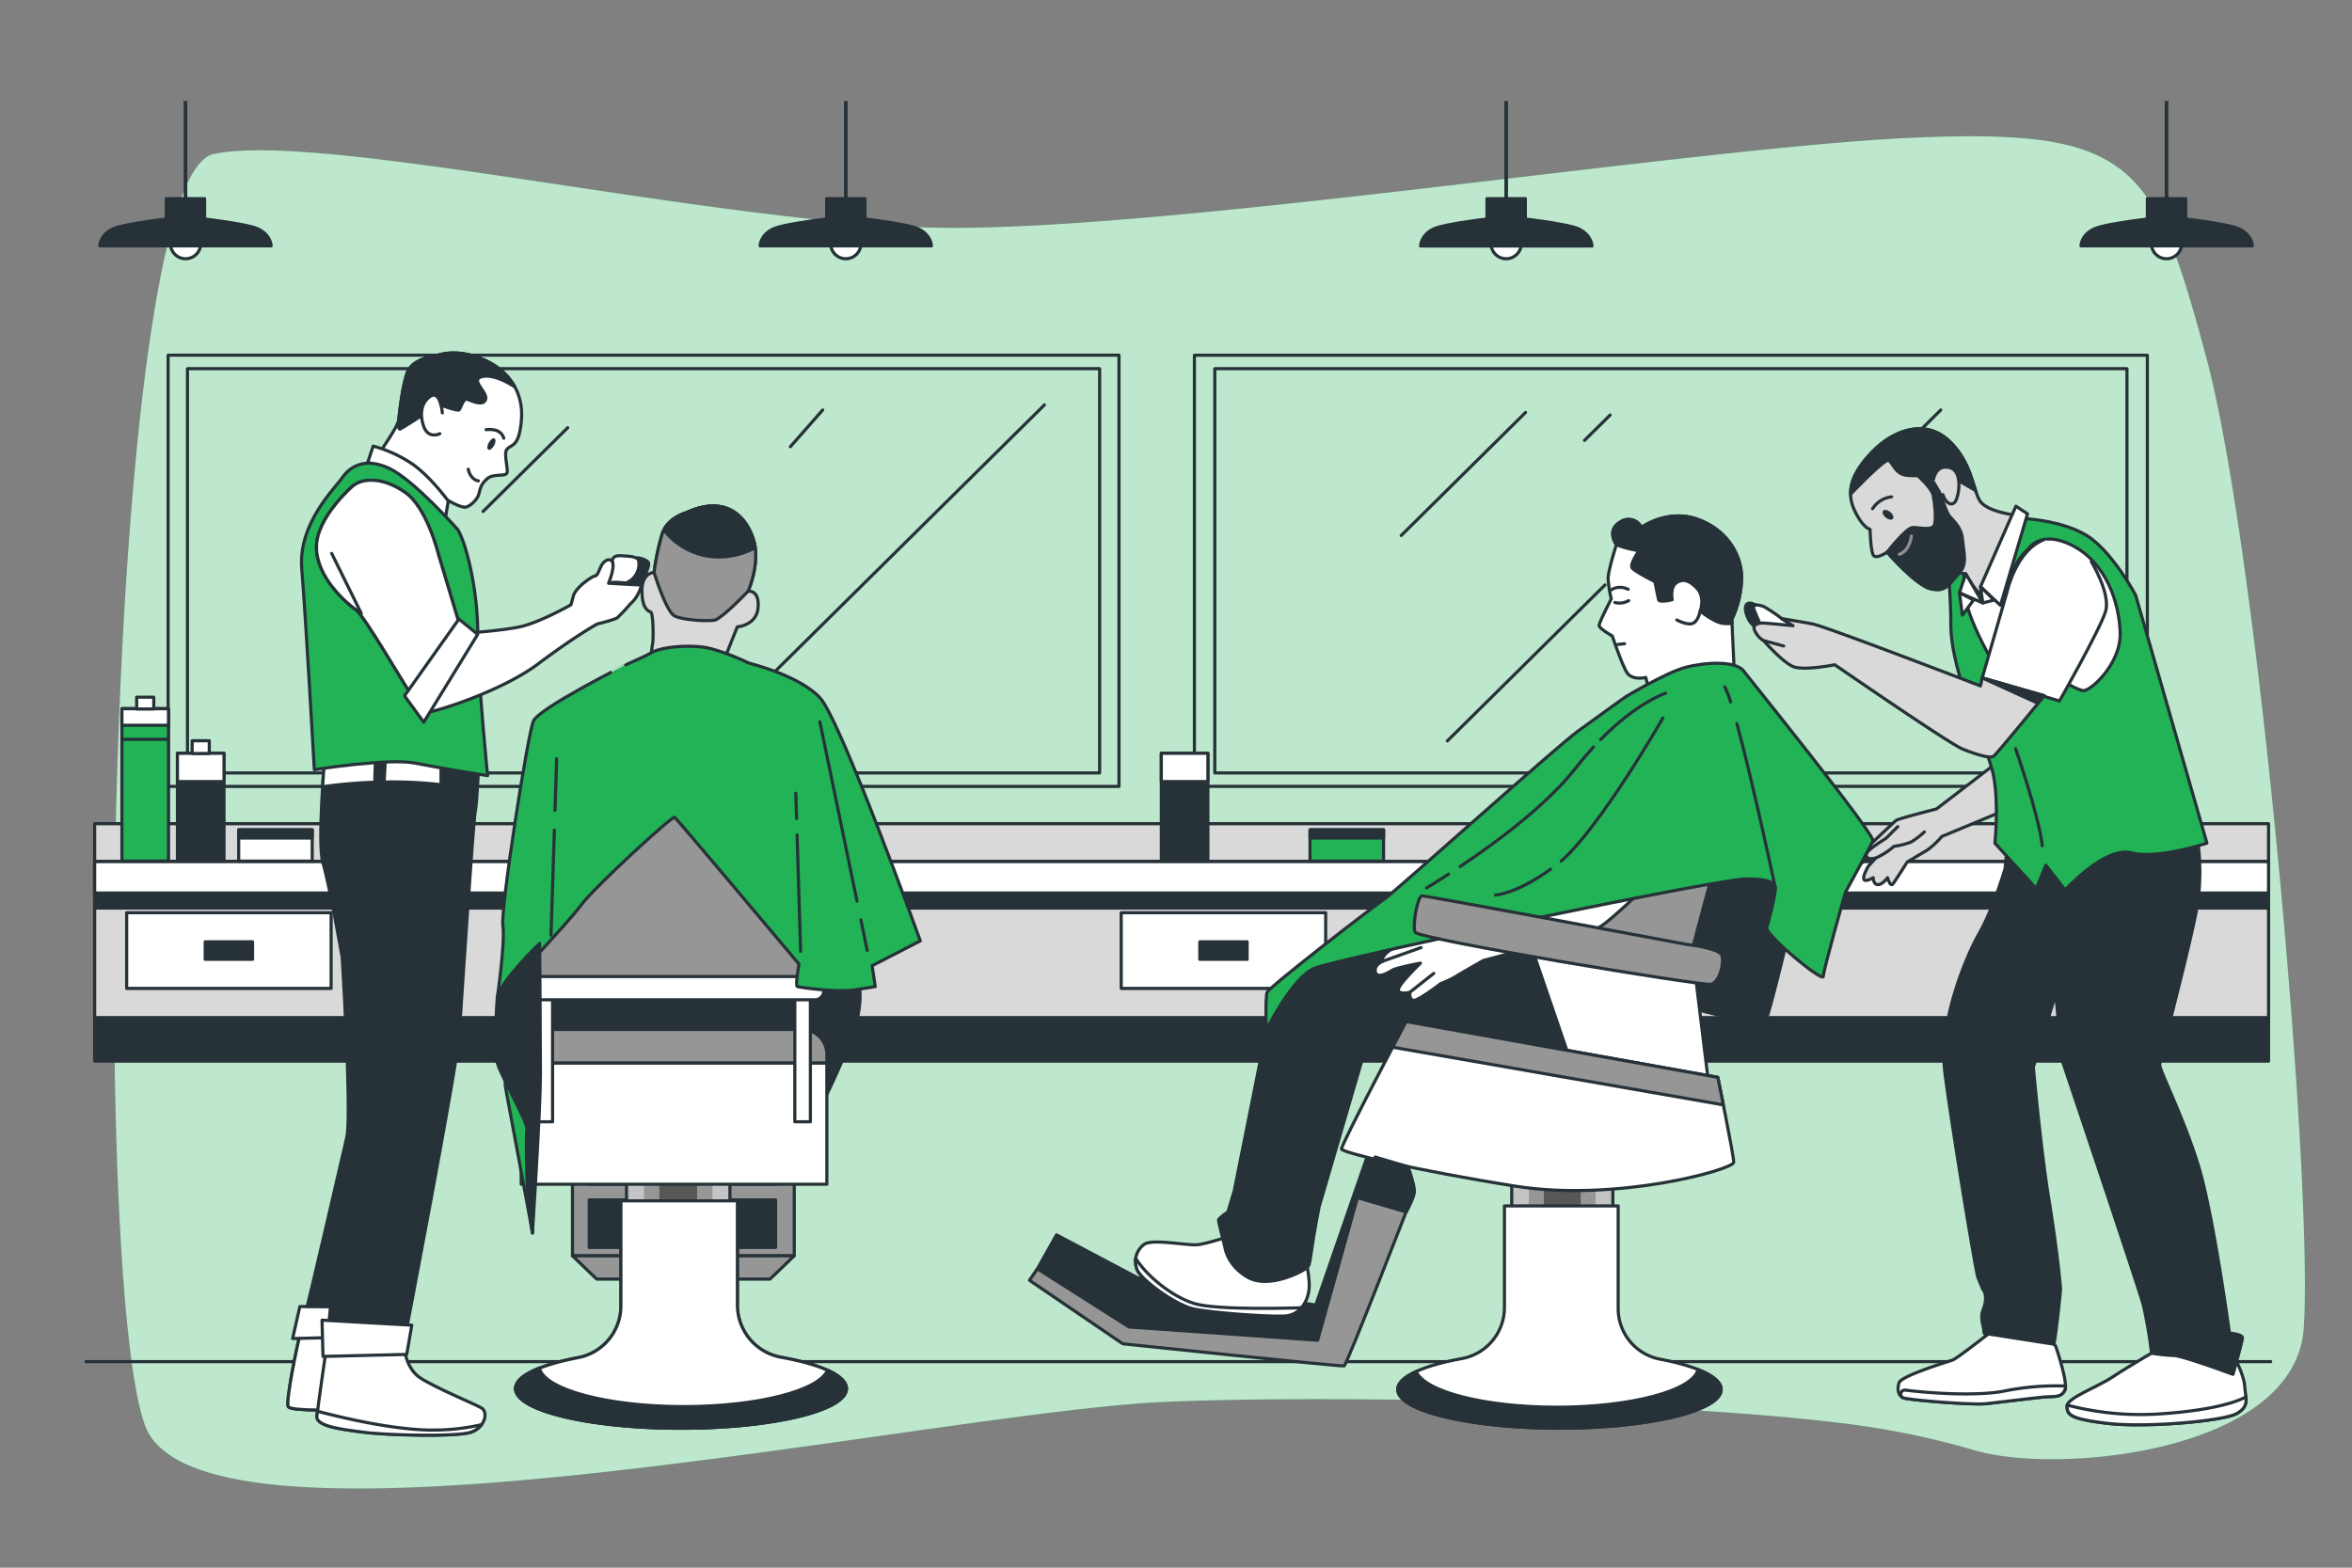 <svg xmlns="http://www.w3.org/2000/svg" viewBox="0 0 750 500"><rect x="0" y="0" width="750" height="500" fill="#808080" stroke="none"/><g id="freepik--background-simple--inject-70"><path d="M630.05,462.66a259.84,259.84,0,0,0-33.18-7.44c-50.91-7.81-168.25-10.53-225.12-8.12-73.83,3.12-307.81,55.41-325.48,7.58S33.79,56.41,68.1,49.13s156,21.36,227.74,23.44,243.33-25.52,314-28.64,77,8.32,93.59,69.67,34.31,263.09,31.19,309.88C732,463.26,656.48,470.33,630.05,462.66Z" style="fill:#22B357"></path><path d="M630.05,462.66a259.84,259.84,0,0,0-33.18-7.44c-50.91-7.81-168.25-10.53-225.12-8.12-73.83,3.12-307.81,55.41-325.48,7.58S33.79,56.41,68.1,49.13s156,21.36,227.74,23.44,243.33-25.52,314-28.64,77,8.32,93.59,69.67,34.31,263.09,31.19,309.88C732,463.26,656.48,470.33,630.05,462.66Z" style="fill:#fff;opacity:0.7"></path></g><g id="freepik--Floor--inject-70"><line x1="27.43" y1="434.28" x2="724.07" y2="434.28" style="fill:none;stroke:#263238;stroke-linecap:round;stroke-linejoin:round"></line></g><g id="freepik--Mirrors--inject-70"><rect x="53.61" y="113.28" width="303.21" height="137.54" style="fill:none;stroke:#263238;stroke-linecap:round;stroke-linejoin:round"></rect><rect x="59.78" y="117.59" width="290.87" height="128.93" style="fill:none;stroke:#263238;stroke-linecap:round;stroke-linejoin:round"></rect><line x1="333.05" y1="129.14" x2="247.23" y2="214.06" style="fill:none;stroke:#263238;stroke-linecap:round;stroke-linejoin:round"></line><line x1="262.33" y1="130.76" x2="252.03" y2="142.48" style="fill:none;stroke:#263238;stroke-linecap:round;stroke-linejoin:round"></line><line x1="181.02" y1="136.42" x2="154.05" y2="163.11" style="fill:none;stroke:#263238;stroke-linecap:round;stroke-linejoin:round"></line><rect x="380.87" y="113.3" width="303.87" height="137.5" style="fill:none;stroke:#263238;stroke-linecap:round;stroke-linejoin:round"></rect><rect x="387.37" y="117.59" width="290.87" height="128.93" style="fill:none;stroke:#263238;stroke-linecap:round;stroke-linejoin:round"></rect><line x1="486.46" y1="131.56" x2="446.82" y2="170.79" style="fill:#fff;stroke:#263238;stroke-linecap:round;stroke-linejoin:round"></line><line x1="513.44" y1="132.37" x2="505.26" y2="140.46" style="fill:#fff;stroke:#263238;stroke-linecap:round;stroke-linejoin:round"></line><line x1="511.8" y1="186.56" x2="461.54" y2="236.3" style="fill:#fff;stroke:#263238;stroke-linecap:round;stroke-linejoin:round"></line><line x1="618.87" y1="130.76" x2="602.94" y2="146.53" style="fill:#fff;stroke:#263238;stroke-linecap:round;stroke-linejoin:round"></line></g><g id="freepik--Lamps--inject-70"><path d="M64,77.69a4.82,4.82,0,1,1-4.82-4.81A4.82,4.82,0,0,1,64,77.69Z" style="fill:#fff;stroke:#263238;stroke-linecap:round;stroke-linejoin:round"></path><path d="M82.24,73c-3.75-1.73-19.34-3.45-22.76-3.81v-.07l-.34,0-.33,0v.07c-3.41.36-19,2.08-22.76,3.81-4.22,1.93-4.22,5.42-4.22,5.42H86.46S86.46,75,82.24,73Z" style="fill:#263238;stroke:#263238;stroke-linecap:round;stroke-linejoin:round"></path><rect x="58.56" y="32.21" width="1.16" height="35.72" style="fill:#263238"></rect><rect x="53.02" y="63.35" width="12.23" height="6.38" style="fill:#263238;stroke:#263238;stroke-linecap:round;stroke-linejoin:round"></rect><path d="M274.53,77.69a4.82,4.82,0,1,1-4.82-4.81A4.82,4.82,0,0,1,274.53,77.69Z" style="fill:#fff;stroke:#263238;stroke-linecap:round;stroke-linejoin:round"></path><path d="M292.82,73c-3.75-1.73-19.35-3.45-22.77-3.81v-.07l-.34,0-.33,0v.07c-3.42.36-19,2.08-22.77,3.81-4.22,1.93-4.22,5.42-4.22,5.42H297S297,75,292.82,73Z" style="fill:#263238;stroke:#263238;stroke-linecap:round;stroke-linejoin:round"></path><rect x="269.13" y="32.21" width="1.16" height="35.72" style="fill:#263238"></rect><rect x="263.6" y="63.35" width="12.23" height="6.38" style="fill:#263238;stroke:#263238;stroke-linecap:round;stroke-linejoin:round"></rect><path d="M485.1,77.69a4.82,4.82,0,1,1-4.81-4.81A4.81,4.81,0,0,1,485.1,77.69Z" style="fill:#fff;stroke:#263238;stroke-linecap:round;stroke-linejoin:round"></path><path d="M503.39,73c-3.75-1.73-19.35-3.45-22.77-3.81v-.07l-.33,0-.34,0v.07c-3.42.36-19,2.08-22.77,3.81C453,75,453,78.46,453,78.46h54.65S507.61,75,503.39,73Z" style="fill:#263238;stroke:#263238;stroke-linecap:round;stroke-linejoin:round"></path><rect x="479.71" y="32.21" width="1.16" height="35.72" style="fill:#263238"></rect><rect x="474.17" y="63.35" width="12.23" height="6.38" style="fill:#263238;stroke:#263238;stroke-linecap:round;stroke-linejoin:round"></rect><path d="M695.68,77.69a4.82,4.82,0,1,1-4.82-4.81A4.82,4.82,0,0,1,695.68,77.69Z" style="fill:#fff;stroke:#263238;stroke-linecap:round;stroke-linejoin:round"></path><path d="M714,73c-3.75-1.73-19.35-3.45-22.76-3.81v-.07l-.33,0-.34,0v.07c-3.42.36-19,2.08-22.76,3.81-4.22,1.93-4.22,5.42-4.22,5.42h54.64S718.18,75,714,73Z" style="fill:#263238;stroke:#263238;stroke-linecap:round;stroke-linejoin:round"></path><rect x="690.28" y="32.21" width="1.16" height="35.72" style="fill:#263238"></rect><rect x="684.74" y="63.35" width="12.23" height="6.38" style="fill:#263238;stroke:#263238;stroke-linecap:round;stroke-linejoin:round"></rect></g><g id="freepik--Stations--inject-70"><rect x="30.18" y="262.71" width="693.21" height="24.18" style="fill:#d9d9d9;stroke:#263238;stroke-linecap:round;stroke-linejoin:round"></rect><rect x="30.18" y="288.67" width="693.21" height="49.76" style="fill:#263238;stroke:#263238;stroke-linecap:round;stroke-linejoin:round"></rect><rect x="30.18" y="274.8" width="693.21" height="49.76" style="fill:#d9d9d9;stroke:#263238;stroke-linecap:round;stroke-linejoin:round"></rect><rect x="30.18" y="274.8" width="693.21" height="14.81" style="fill:#263238;stroke:#263238;stroke-linecap:round;stroke-linejoin:round"></rect><rect x="30.18" y="274.8" width="693.21" height="10.02" style="fill:#fff;stroke:#263238;stroke-linecap:round;stroke-linejoin:round"></rect><rect x="40.39" y="291.1" width="65.2" height="24.15" style="fill:#fff;stroke:#263238;stroke-linecap:round;stroke-linejoin:round"></rect><rect x="65.44" y="300.38" width="15.09" height="5.59" style="fill:#263238;stroke:#263238;stroke-linecap:round;stroke-linejoin:round"></rect><rect x="357.53" y="291.1" width="65.2" height="24.15" style="fill:#fff;stroke:#263238;stroke-linecap:round;stroke-linejoin:round"></rect><rect x="382.59" y="300.38" width="15.09" height="5.59" style="fill:#263238;stroke:#263238;stroke-linecap:round;stroke-linejoin:round"></rect><rect x="370.32" y="240.26" width="14.85" height="34.38" style="fill:#263238;stroke:#263238;stroke-linecap:round;stroke-linejoin:round"></rect><rect x="370.32" y="240.26" width="14.85" height="9.01" style="fill:#fff;stroke:#263238;stroke-linecap:round;stroke-linejoin:round"></rect><rect x="56.58" y="240.26" width="14.85" height="34.38" style="fill:#263238;stroke:#263238;stroke-linecap:round;stroke-linejoin:round"></rect><rect x="56.58" y="240.26" width="14.85" height="9.01" style="fill:#fff;stroke:#263238;stroke-linecap:round;stroke-linejoin:round"></rect><rect x="61.28" y="236.25" width="5.45" height="4.07" style="fill:#fff;stroke:#263238;stroke-linecap:round;stroke-linejoin:round"></rect><rect x="417.74" y="264.67" width="23.45" height="9.97" style="fill:#22B357;stroke:#263238;stroke-linecap:round;stroke-linejoin:round"></rect><rect x="417.74" y="264.67" width="23.45" height="2.61" style="fill:#263238;stroke:#263238;stroke-linecap:round;stroke-linejoin:round"></rect><rect x="76.11" y="264.67" width="23.45" height="9.97" style="fill:#fff;stroke:#263238;stroke-linecap:round;stroke-linejoin:round"></rect><rect x="76.11" y="264.67" width="23.45" height="2.61" style="fill:#263238;stroke:#263238;stroke-linecap:round;stroke-linejoin:round"></rect><rect x="38.88" y="226.03" width="14.85" height="48.6" style="fill:#22B357;stroke:#263238;stroke-linecap:round;stroke-linejoin:round"></rect><rect x="38.88" y="226.03" width="14.85" height="5.28" style="fill:#fff;stroke:#263238;stroke-linecap:round;stroke-linejoin:round"></rect><rect x="43.58" y="222.36" width="5.45" height="3.76" style="fill:#fff;stroke:#263238;stroke-linecap:round;stroke-linejoin:round"></rect><line x1="39.12" y1="235.8" x2="53.29" y2="235.8" style="fill:none;stroke:#263238;stroke-linecap:round;stroke-linejoin:round"></line></g><g id="freepik--character-4--inject-70"><path d="M690.7,428.87s-12.43,7.17-17,10.28-14.59,6.69-14.59,9.32.72,4.06,12.91,5.5,36.82-.72,41.13-3.11,2.87-5,2.63-8.85-4.07-10.75-4.07-10.75Z" style="fill:#fff;stroke:#263238;stroke-linecap:round;stroke-linejoin:round"></path><path d="M690,450.86c16-1.16,23.27-3.8,26.21-5.32.16,2.06-.18,3.74-3,5.32-4.31,2.39-28.93,4.54-41.13,3.11s-12.91-2.87-12.91-5.5a.91.91,0,0,1,.06-.32A92.11,92.11,0,0,0,690,450.86Z" style="fill:#fff;stroke:#263238;stroke-linecap:round;stroke-linejoin:round"></path><path d="M637.85,242.4,617.51,258s-12,3.07-12.81,3.62-10.58,10-12,11.14-2.34,2.93-1.66,3.61,1.69-.34,1.69-.34,3.74-3,4.25-3.56a21.54,21.54,0,0,1,3.73-1.7s-3.9,4.41-4.58,5.09-2.38,4.07-1.7,4.75,2.89-.68,2.89-.68,0,2.21,1.52,2.21,3.06-2.21,3.06-2.21.84,3.06,1.69,2,4.58-7,4.58-7,4.24-2.54,6.28-3.73a25.32,25.32,0,0,0,4.75-4.41l20-8.31S638.48,243.38,637.85,242.4Z" style="fill:#d9d9d9;stroke:#263238;stroke-linecap:round;stroke-linejoin:round"></path><path d="M613.63,265.34a25.11,25.11,0,0,1-4.24,3.22,23.9,23.9,0,0,1-5.43,1.36,22.66,22.66,0,0,1-5.09,3.39c-2.88,1.36-4.58,0-3.39-1.53s5.94-4.41,5.94-4.41l3.73-3.73" style="fill:#d9d9d9;stroke:#263238;stroke-linecap:round;stroke-linejoin:round"></path><path d="M700.37,265.38a73.19,73.19,0,0,1,.38,23c-1.88,11.67-12.06,49.34-12.06,51.23s7.16,15.82,12.06,31.26,10.17,54.29,10.17,54.29,4.14.38,4.14,1.51-3,11.67-3,11.67-16.2-6-18.84-6a57.44,57.44,0,0,1-7.15-.76,140.8,140.8,0,0,0-2.64-15.44c-1.51-5.65-26-78.4-26-78.4L655.55,317l-7.16,23.35s2.26,25.61,4.9,41.81,3.76,27.92,3.76,29.05c0,.92-1.74,17.44-2.39,18.77a1.29,1.29,0,0,1-.77.66c-1.62.52-6.59,1.95-10,1.33s-9.1-5-10.8-6.37a1.25,1.25,0,0,1-.47-1.09c.08-1.17-1.36-4-.26-6.74,1.27-3.18.78-5.56.06-6.31-.14-.15-1.69-4-1.75-4.17-1-3.68-8.73-50.85-10.51-65.43-1.89-15.45,6.4-36.17,10.92-44.08s8.29-20.71,8.29-20.71l.75-7.91Z" style="fill:#263238;stroke:#263238;stroke-linecap:round;stroke-linejoin:round"></path><path d="M644.68,165.34s12.33.41,20.54,5.34S681,189.79,681,189.79l22.74,79.12S688,274.18,679.62,272s-21.09,11.86-21.09,11.86l-6.15-7.91-3.07,7.47-13.18-14.5s1.32-12.3-.44-21.52-13.62-32.07-13.62-48.32-2.19-15.38,2.2-22.41S644.68,165.34,644.68,165.34Z" style="fill:#22B357;stroke:#263238;stroke-linecap:round;stroke-linejoin:round"></path><path d="M642.72,238.77s7.51,21.52,8.51,31" style="fill:none;stroke:#263238;stroke-linecap:round;stroke-linejoin:round"></path><path d="M641.9,178.5l-4,36.79s-11.65-18.32-11.65-28.1v-9.78l15.06-6.21Z" style="fill:#fff;stroke:#263238;stroke-linecap:round;stroke-linejoin:round"></path><path d="M596.32,168.85s-2.41-.51-5-6.17-1.29-11.32,5.66-18.53,17-10.54,24.44-3.6,7.71,15.95,10,19.3,10.8,4.37,10.8,4.37-8.48,24.44-10,25.21-5.4-6.43-5.4-6.43l-2.06-.26s-5.49,5.73-9.26,5-13.74-11.64-13.74-11.64-3.77,2.64-4.53.75S596.32,168.85,596.32,168.85Z" style="fill:#d9d9d9;stroke:#263238;stroke-linecap:round;stroke-linejoin:round"></path><path d="M616.13,149.92s.11.37.31,1c1,3,3.95,11.93,5,13.41,1.3,1.78,4,3.56,4.37,7.76s1.62,7.92-1.05,10.67-4.06,6.55-9.26,5-13.74-11.64-13.74-11.64,6.1-7.88,8.2-7.88,6,1,6.79-.65.17-7.43-.32-9.7-5.17-6.46-5.17-6.46" style="fill:#263238;stroke:#263238;stroke-linecap:round;stroke-linejoin:round"></path><path d="M605.65,176.77s3-.53,3.87-5.81" style="fill:none;stroke:#8f8f8f;stroke-linecap:round;stroke-linejoin:round"></path><path d="M597.13,162.24a8.33,8.33,0,0,1,6.06-3.78" style="fill:none;stroke:#263238;stroke-linecap:round;stroke-linejoin:round"></path><path d="M601.32,165.07c.87.71,1.89.88,2.29.39s0-1.46-.84-2.16-1.9-.89-2.3-.4S600.45,164.36,601.32,165.07Z" style="fill:#263238"></path><path d="M621.44,140.55c5.62,5.23,7.15,11.63,8.55,15.9l-8.14-4.68-3-.88s-7,1.24-10.91.71-4.4-4.4-5.81-4.76-12,10.74-12,10.74l0-.15c0-4,2.06-8.28,6.88-13.28C603.94,137,614,133.61,621.44,140.55Z" style="fill:#263238;stroke:#263238;stroke-linecap:round;stroke-linejoin:round"></path><path d="M616.57,152.83s.7-4.75,5.1-3.7,3,9.33,1.76,10.92-3.17.17-3.87-2.29" style="fill:#d9d9d9;stroke:#263238;stroke-linecap:round;stroke-linejoin:round"></path><polygon points="642.83 161.44 646.53 163.9 637.9 193.07 631.53 187.12 642.83 161.44" style="fill:#fff;stroke:#263238;stroke-linecap:round;stroke-linejoin:round"></polygon><path d="M646.73,175.15s3.93-6.55,14.41-1,14.67,18.08,14.94,27.77-9.44,18.61-11.8,18.34-14.41-6.28-19.39-17.29S639.13,181.7,646.73,175.15Z" style="fill:#fff;stroke:#263238;stroke-linecap:round;stroke-linejoin:round"></path><path d="M666.89,179.15s6.23,10.19,4.53,15.85-14.71,28.58-14.71,28.58l-24.62-7.36L640,188.78s2.83-13.3,11.89-16.7" style="fill:#fff;stroke:#263238;stroke-linecap:round;stroke-linejoin:round"></path><path d="M568.13,197.26a53.18,53.18,0,0,0-5.52-3.7c-1.51-.68-4.4-1.23-5.08.69s1.92,5.77,1.92,5.77l14.43.83Z" style="fill:#fff;stroke:#263238;stroke-linecap:round;stroke-linejoin:round"></path><path d="M559.86,193s-1.23,0-.41,1.79,2.06,4.95,2.06,4.95-2.61,1.1-4.26-2.89S557.11,191.36,559.86,193Z" style="fill:#263238;stroke:#263238;stroke-linecap:round;stroke-linejoin:round"></path><path d="M632.09,216.22l-.57,2.55S582.28,199.81,578,199s-9.91-1.7-9.91-1.7l3.68,2.27s-8.49-.85-9.62-.85-3.68.28-2.54,2.55a7.18,7.18,0,0,0,2.82,3.11s5.95,6.79,9.34,8.21,13.3-.57,13.3-.57,36.51,25.18,40.75,26.88,8.77,3.12,9.91,2.27,16.13-19.25,16.13-19.25Z" style="fill:#d9d9d9;stroke:#263238;stroke-linecap:round;stroke-linejoin:round"></path><polygon points="632.09 216.22 649.45 224.12 651.9 221.88 632.09 216.22" style="fill:#263238;stroke:#263238;stroke-linecap:round;stroke-linejoin:round"></polygon><line x1="562.47" y1="204.34" x2="568.76" y2="206.03" style="fill:none;stroke:#263238;stroke-linecap:round;stroke-linejoin:round"></line><path d="M634.59,425.54a1.3,1.3,0,0,0-1,.26c-2,1.53-9.78,7.61-11,8-1.43.48-16.26,5-17,7.18s-.24,4.06,1.19,4.78,22,2.39,26.54,1.91,15.78-1.91,18.89-2.15,5,.24,6.22-2.15c1-2-1.95-11.18-2.86-13.85a1.29,1.29,0,0,0-1-.86Z" style="fill:#fff;stroke:#263238;stroke-linecap:round;stroke-linejoin:round"></path><path d="M606.75,445.76a1.29,1.29,0,0,1,.84-2.39c7.93,1,22.95,2,31.71.26a83,83,0,0,1,19.33-1.57,3,3,0,0,1-.2,1.33c-1.2,2.39-3.11,1.91-6.22,2.15s-14.35,1.67-18.89,2.15-25.1-1.19-26.54-1.91Z" style="fill:#fff;stroke:#263238;stroke-linecap:round;stroke-linejoin:round"></path><polygon points="631.53 187.12 632.28 192.31 635.85 191.38 631.53 187.12" style="fill:#fff;stroke:#263238;stroke-linecap:round;stroke-linejoin:round"></polygon><polygon points="632.28 192.31 626.84 183 624.83 189.05 632.28 192.31" style="fill:#fff;stroke:#263238;stroke-linecap:round;stroke-linejoin:round"></polygon><polygon points="624.83 189.05 625.76 196.19 629.33 191.38 624.83 189.05" style="fill:#fff;stroke:#263238;stroke-linecap:round;stroke-linejoin:round"></polygon></g><g id="freepik--character-3--inject-70"><rect x="482.05" y="355.57" width="32.24" height="32.53" transform="translate(996.35 743.68) rotate(180)" style="fill:#c4c4c4;stroke:#263238;stroke-linecap:round;stroke-linejoin:round"></rect><rect x="487.51" y="355.57" width="21.33" height="32.53" transform="translate(996.35 743.68) rotate(180)" style="fill:#969696"></rect><rect x="492.31" y="355.57" width="11.73" height="32.53" transform="translate(996.35 743.68) rotate(180)" style="fill:#575757"></rect><path d="M479.73,417.09V384.62H516v32.69a16.42,16.42,0,0,0,13.27,16.17c11.91,2.26,19.55,5.75,19.55,9.67,0,6.82-23.08,12.35-51.56,12.35s-51.56-5.53-51.56-12.35c0-4,8-7.56,20.32-9.82A16.55,16.55,0,0,0,479.73,417.09Z" style="fill:#fff;stroke:#263238;stroke-linecap:round;stroke-linejoin:round"></path><path d="M451.6,437.44c2.68,6.41,21.72,11.38,44.83,11.38,23.89,0,43.43-5.31,45.05-12,4.68,1.85,7.38,4,7.38,6.35,0,6.82-23.08,12.35-51.56,12.35s-51.56-5.53-51.56-12.35C445.74,441.09,447.87,439.15,451.6,437.44Z" style="fill:#263238;stroke:#263238;stroke-linecap:round;stroke-linejoin:round"></path><path d="M523.41,168.22s8.17-6,17.78-2.64,14.17,11.53,14.17,18.73a32,32,0,0,1-3.12,13.22l.72,15.61-27.15,7-1-4.08s-4.44,1.16-6.12-1.72-4.56-11.5-4.56-11.5-4.21-2.39-4.21-3.35S513.8,191,513.8,191a33.76,33.76,0,0,1-1-6.49c0-2.64,2.65-10.81,2.65-10.81s-3.37-4.56,1.2-7.2A4.54,4.54,0,0,1,523.41,168.22Z" style="fill:#fff;stroke:#263238;stroke-linecap:round;stroke-linejoin:round"></path><path d="M516.69,166.54a4.54,4.54,0,0,1,6.72,1.68s8.17-6,17.78-2.64,14.17,11.53,14.17,18.73a32,32,0,0,1-3.12,13.22l.06,1.26a10,10,0,0,1-3.43-.06c-2.88-.72-6.72-3.85-6.72-3.85s1.68-4.32-1-7.2-4.81-3.13-6.73-1.68-1.2,5.28-1.2,5.28-4.08,1-4.32,0-1.2-5.77-1.2-5.77-6.25-3.12-7.21-4.32,2.16-5.52,2.16-5.52l-2.4-.48a31,31,0,0,1-4.8-1.45S512.12,169.18,516.69,166.54Z" style="fill:#263238;stroke:#263238;stroke-linecap:round;stroke-linejoin:round"></path><path d="M542.15,194.88s-.48,2.89-2.16,3.85-5.29-1-5.29-1" style="fill:#fff;stroke:#263238;stroke-linecap:round;stroke-linejoin:round"></path><path d="M519.33,191.56a5.77,5.77,0,0,1-4.37.6" style="fill:none;stroke:#263238;stroke-linecap:round;stroke-linejoin:round"></path><path d="M513.91,188.1s2-1.66,5.27-.15" style="fill:none;stroke:#263238;stroke-linecap:round;stroke-linejoin:round"></path><line x1="515.88" y1="205.54" x2="518.04" y2="205.3" style="fill:none;stroke:#263238;stroke-linecap:round;stroke-linejoin:round"></line><path d="M437,365.88l-17.43,50.34-56.87-8.72-25.8-13.65-6.08,10.81L360,423.23l60.14,4.23,23.14-52.15S443.06,364.91,437,365.88Z" style="fill:#263238;stroke:#263238;stroke-linecap:round;stroke-linejoin:round"></path><path d="M394.15,393.6s-8.84,3-12.15,3.38-14.9-2.06-17.29,0a6.77,6.77,0,0,0-2.21,7.7c.92,3.19,12.14,11.46,18,12.77s24.84,2.63,29.44,2.25,7.55-4.88,7.55-9.76a30.79,30.79,0,0,0-1.66-9.39Z" style="fill:#fff;stroke:#263238;stroke-linecap:round;stroke-linejoin:round"></path><path d="M362.5,404.68a8.26,8.26,0,0,1-.33-3.34c3.71,6,12.5,12.87,19.46,14.61,7.49,1.87,29.25,1.28,33.37,1.15a7.39,7.39,0,0,1-5,2.6c-4.6.38-23.55-.94-29.44-2.25S363.42,407.87,362.5,404.68Z" style="fill:#fff;stroke:#263238;stroke-linecap:round;stroke-linejoin:round"></path><path d="M403.78,328.65s-10,50.38-10.22,51.19-2,6.68-2,6.68-3,2-3,2.63,2,8.5,2,8.5.61,5.86,7.28,9.71,17.24-1.7,18.45-2.71,1.17-.41,2-6.27,2.34-13.45,2.34-13.45l13.66-46.76,3-2.23.61-3,7.69-1.62s11.33,4.45,20,4.85,64.74,10.73,66.15,8.1,14.37-64.74,14.17-66.57-42.29,4.46-42.29,4.46-76.07,21-78.7,22.05-11.53,6.07-14.36,10.11S403.78,328.65,403.78,328.65Z" style="fill:#263238;stroke:#263238;stroke-linecap:round;stroke-linejoin:round"></path><path d="M503.62,282.13s42.08-6.28,42.29-4.46-12.75,63.94-14.17,66.57c-.18.34-1.3.46-3.12.41L482.77,287.9Z" style="fill:#969696;stroke:#263238;stroke-linecap:round;stroke-linejoin:round"></path><path d="M436.45,330.68A77.76,77.76,0,0,1,420.27,323" style="fill:none;stroke:#263238;stroke-linecap:round;stroke-linejoin:round"></path><path d="M414.81,323.6s9.71,5.46,15,7.08" style="fill:none;stroke:#263238;stroke-linecap:round;stroke-linejoin:round"></path><path d="M399.43,397.44s-9.51-2.22-4.86-3.23,19.43.4,19.43,2.63" style="fill:none;stroke:#263238;stroke-linecap:round;stroke-linejoin:round"></path><path d="M572.05,290.53s-8.18,35-9.31,35.57-27.11-4.23-27.11-6.77,13.27-51.1,13.27-51.1l26.82,11.57Z" style="fill:#263238;stroke:#263238;stroke-linecap:round;stroke-linejoin:round"></path><path d="M539.87,267.94s-25.69,26-30.21,27.95S473,306.34,473,306.34s-7.05,4-8.75,5.08a28.58,28.58,0,0,1-4.8,2.26s-7.34,5.65-8.75,5.37-1.13-2.54-1.13-2.54-3.67.84-3.67-.85,7.06-8.47,7.06-8.47-7.62,1.41-9,2.26-4.8,2.82-5.36.56,2.26-3.39,2.26-3.39-.57-.84,1.13-2.54,6.49-3.95,6.49-3.95L519,281.78Z" style="fill:#fff;stroke:#263238;stroke-linecap:round;stroke-linejoin:round"></path><line x1="457.2" y1="310.45" x2="449.52" y2="316.51" style="fill:none;stroke:#263238;stroke-linecap:round;stroke-linejoin:round"></line><line x1="453.15" y1="302.22" x2="440.77" y2="306.62" style="fill:none;stroke:#263238;stroke-linecap:round;stroke-linejoin:round"></line><path d="M518.41,222.21s12.71-7.63,18.92-9.32S553.42,210.63,556,214s42.07,52.23,41.22,54.21-8.75,16.37-8.75,16.37-7.06,24.85-7.06,26.82-16.66-11.57-18.07-15.24-1.69-14.4-5.65-15.81S426.09,305.78,419,308.88s-15.25,19.77-15.25,19.77-.28-10.45.29-12.14,33.88-27.39,37.26-29.65,54.49-48.28,61.83-53.64S518.41,222.21,518.41,222.21Z" style="fill:#22B357;stroke:#263238;stroke-linecap:round;stroke-linejoin:round"></path><path d="M557.65,280.37s8.47-.29,8.47,2.82-2.82,13-2.82,13Z" style="fill:#263238;stroke:#263238;stroke-linecap:round;stroke-linejoin:round"></path><path d="M551.86,223.88A29.36,29.36,0,0,0,550,219.1" style="fill:none;stroke:#263238;stroke-linecap:round;stroke-linejoin:round"></path><path d="M566.12,283.19s-7.14-33.59-12.26-52.4" style="fill:none;stroke:#263238;stroke-linecap:round;stroke-linejoin:round"></path><path d="M494.45,277.22c-11.07,8-17.54,8.23-17.54,8.23" style="fill:none;stroke:#263238;stroke-linecap:round;stroke-linejoin:round"></path><path d="M530.27,229s-19.92,34.79-32.45,45.65" style="fill:none;stroke:#263238;stroke-linecap:round;stroke-linejoin:round"></path><path d="M461.92,278.81c-4.28,2.76-7,4.38-7,4.38" style="fill:none;stroke:#263238;stroke-linecap:round;stroke-linejoin:round"></path><path d="M508.12,238.26c-1.8,2-3.65,4.13-5.52,6.53-9.47,12.15-26.06,24.3-37,31.58" style="fill:none;stroke:#263238;stroke-linecap:round;stroke-linejoin:round"></path><path d="M531.12,221.08s-9.17,3-20.74,14.81" style="fill:none;stroke:#263238;stroke-linecap:round;stroke-linejoin:round"></path><polygon points="540.43 309.45 544.67 344.17 499.78 335.42 488.76 303.24 540.43 309.45" style="fill:#fff;stroke:#263238;stroke-linecap:round;stroke-linejoin:round"></polygon><path d="M547.77,343.61l-99.38-17.79s-20.89,39.53-20.61,40.66,23.44,6.77,55.62,11.86,69.45-5.37,69.45-7.63S547.77,343.61,547.77,343.61Z" style="fill:#fff;stroke:#263238;stroke-linecap:round;stroke-linejoin:round"></path><path d="M538.17,301.26s10.45,1.13,11,3.67-.84,8.47-3.67,9-93.45-14.39-94.29-16.65.84-11.58,2.25-11.58S538.17,301.26,538.17,301.26Z" style="fill:#969696;stroke:#263238;stroke-linecap:round;stroke-linejoin:round"></path><path d="M449,372.12s2.26,6.22,2,8.19-2.54,6.21-2.54,6.21L432.86,382s7.34-5.09,7.34-6.21a58.78,58.78,0,0,0-1.69-6.78Z" style="fill:#263238;stroke:#263238;stroke-linecap:round;stroke-linejoin:round"></path><path d="M432.86,382l-12.7,45.45L360,423.23l-29.19-18.57-2.54,3.67,29.76,20.26s69.73,7.34,70.58,7.06,19.76-49.13,19.76-49.13Z" style="fill:#969696;stroke:#263238;stroke-linecap:round;stroke-linejoin:round"></path><path d="M448.39,325.82l99.38,17.79s.8,3.92,1.77,8.78L444.09,334C446.61,329.19,448.39,325.82,448.39,325.82Z" style="fill:#969696;stroke:#263238;stroke-linecap:round;stroke-linejoin:round"></path></g><g id="freepik--character-2--inject-70"><path d="M218.84,163.54s-6,1.5-7.71,6.85a80.06,80.06,0,0,0-2.56,12.2s-3.86,0-3.86,5.78,1.93,6.42,2.79,6.85.85,8.56.64,9.84-.64,4.5-.64,4.5h23.75l3.86-9.63s6.2-.43,6.63-6.21-3.21-5.14-3.21-5.14,4.07-9,1.71-16.48S231.25,157.76,218.84,163.54Z" style="fill:#d9d9d9;stroke:#263238;stroke-linecap:round;stroke-linejoin:round"></path><path d="M240.24,172.1c-2.35-7.49-9-14.34-21.4-8.56,0,0-6,1.5-7.71,6.85a80.06,80.06,0,0,0-2.56,12.2s3.85,12.63,6.63,13.91,10.27,1.72,12.63,1.29,10.7-9.21,10.7-9.21S242.6,179.59,240.24,172.1Z" style="fill:#969696;stroke:#263238;stroke-linecap:round;stroke-linejoin:round"></path><path d="M218.84,163.54s-5,1.25-7.14,5.52a22.65,22.65,0,0,0,14.42,8.39,24.62,24.62,0,0,0,14.68-2.75,14.9,14.9,0,0,0-.56-2.6C237.89,164.61,231.25,157.76,218.84,163.54Z" style="fill:#263238;stroke:#263238;stroke-linecap:round;stroke-linejoin:round"></path><path d="M273.3,310.94c-3.1-5-23.88-2.79-23.88-2.79L173.1,297.91v35.68h76.32V352.2h12.72s9-18,11.16-27S273.3,310.94,273.3,310.94Z" style="fill:#263238;stroke:#263238;stroke-linecap:round;stroke-linejoin:round"></path><rect x="182.55" y="355.07" width="70.72" height="45.46" style="fill:#969696;stroke:#263238;stroke-linecap:round;stroke-linejoin:round"></rect><polygon points="182.54 400.53 190.27 407.96 245.54 407.96 253.26 400.53 182.54 400.53" style="fill:#969696;stroke:#263238;stroke-linecap:round;stroke-linejoin:round"></polygon><rect x="188.19" y="357.15" width="59.43" height="20.5" style="fill:#263238;stroke:#263238;stroke-linecap:round;stroke-linejoin:round"></rect><rect x="187.89" y="382.7" width="59.43" height="15.15" style="fill:#263238;stroke:#263238;stroke-linecap:round;stroke-linejoin:round"></rect><path d="M235.14,416.21V383H198v33.43A16.79,16.79,0,0,1,184.42,433c-12.18,2.32-20,5.89-20,9.9,0,7,23.61,12.63,52.74,12.63s52.74-5.65,52.74-12.63c0-4.1-8.15-7.74-20.78-10A16.94,16.94,0,0,1,235.14,416.21Z" style="fill:#fff;stroke:#263238;stroke-linecap:round;stroke-linejoin:round"></path><rect x="199.78" y="353.29" width="32.98" height="33.28" style="fill:#c4c4c4;stroke:#263238;stroke-linecap:round;stroke-linejoin:round"></rect><rect x="205.36" y="353.29" width="21.82" height="33.28" style="fill:#969696"></rect><rect x="210.27" y="353.29" width="12" height="33.28" style="fill:#575757"></rect><path d="M235.14,416.21V383H198v33.43A16.79,16.79,0,0,1,184.42,433c-12.18,2.32-20,5.89-20,9.9,0,7,23.61,12.63,52.74,12.63s52.74-5.65,52.74-12.63c0-4.1-8.15-7.74-20.78-10A16.94,16.94,0,0,1,235.14,416.21Z" style="fill:#fff;stroke:#263238;stroke-linecap:round;stroke-linejoin:round"></path><path d="M263.91,437c-2.74,6.55-22.22,11.63-45.86,11.63-24.43,0-44.42-5.42-46.08-12.29-4.78,1.9-7.55,4.12-7.55,6.5,0,7,23.61,12.63,52.74,12.63s52.74-5.65,52.74-12.63C269.9,440.76,267.73,438.78,263.91,437Z" style="fill:#263238;stroke:#263238;stroke-linecap:round;stroke-linejoin:round"></path><rect x="166.2" y="339.02" width="97.46" height="38.68" style="fill:#fff;stroke:#263238;stroke-linecap:round;stroke-linejoin:round"></rect><path d="M174.18,328.33h81.5a8,8,0,0,1,8,8V339a0,0,0,0,1,0,0H166.2a0,0,0,0,1,0,0v-2.72A8,8,0,0,1,174.18,328.33Z" style="fill:#969696;stroke:#263238;stroke-linecap:round;stroke-linejoin:round"></path><rect x="253.45" y="316.52" width="4.96" height="41.26" style="fill:#fff;stroke:#263238;stroke-linecap:round;stroke-linejoin:round"></rect><rect x="171.24" y="316.52" width="4.96" height="41.26" style="fill:#fff;stroke:#263238;stroke-linecap:round;stroke-linejoin:round"></rect><polygon points="170.64 284.95 170.64 311.99 258.97 311.99 258.97 244.84 170.64 244.84 170.64 284.95" style="fill:#969696;stroke:#263238;stroke-linecap:round;stroke-linejoin:round"></polygon><rect x="167.85" y="311.45" width="94.81" height="7.43" rx="2.77" style="fill:#fff;stroke:#263238;stroke-linecap:round;stroke-linejoin:round"></rect><path d="M238.92,211.53s-9-4.35-14.59-5.12-13.31,0-16.12,1.54-8.7,4.09-8.7,4.09S171.87,225.86,170.08,230s-10.49,59.62-9.72,65.25-1.8,23-1.8,23,22.52-23.8,26.62-29.43,29.17-28.66,29.94-28.15,39.66,46.83,39.66,46.83-1.27,6.91-.51,7.16,12.54,2,18.68,1l6.15-1-1-6.65,15.36-7.93s-25.34-70.38-32-77.54S238.92,211.53,238.92,211.53Z" style="fill:#22B357;stroke:#263238;stroke-linecap:round;stroke-linejoin:round"></path><line x1="274.52" y1="293.42" x2="276.54" y2="303.15" style="fill:none;stroke:#263238;stroke-linecap:round;stroke-linejoin:round"></line><line x1="261.44" y1="230.21" x2="273.28" y2="287.41" style="fill:none;stroke:#263238;stroke-linecap:round;stroke-linejoin:round"></line><line x1="254.01" y1="261.08" x2="253.76" y2="252.99" style="fill:none;stroke:#263238;stroke-linecap:round;stroke-linejoin:round"></line><line x1="255.3" y1="303.4" x2="254.17" y2="266.31" style="fill:none;stroke:#263238;stroke-linecap:round;stroke-linejoin:round"></line><line x1="176.98" y1="258.45" x2="177.5" y2="241.99" style="fill:none;stroke:#263238;stroke-linecap:round;stroke-linejoin:round"></line><line x1="175.71" y1="298.29" x2="176.78" y2="264.77" style="fill:none;stroke:#263238;stroke-linecap:round;stroke-linejoin:round"></line></g><g id="freepik--character-1--inject-70"><path d="M138.79,113.56s-7.44.65-9.06,5.66-2.43,13.27-2.59,14.89-5.82,9.87-5.82,9.87,21,17.35,26.84,17.79c1.31.1,4.05-2.26,4.54-4.21s.66-3.06,2.6-4.84,5.66-.65,6.31-1.78-1.13-6.15,0-7.6,3.23-.81,4.21-6,1-11.49-3.89-17.15S146.56,110.65,138.79,113.56Z" style="fill:#fff;stroke:#263238;stroke-linecap:round;stroke-linejoin:round"></path><path d="M152.55,153.37s-2.43-.16-3.24-3.72" style="fill:none;stroke:#263238;stroke-linecap:round;stroke-linejoin:round"></path><path d="M161.93,120.2c-4.85-5.67-15.37-9.55-23.14-6.64,0,0-7.44.65-9.06,5.66s-2.43,13.27-2.59,14.89a4.18,4.18,0,0,1-.43,1.17c.3.89.59,1.58.76,1.58.48,0,10.51-6.63,10.51-6.63l2.27-1.13s5.66,2.1,6.15,1.61,1.29-3.39,2.26-3.39,5.18,2.58,6.15.16-5.66-6.64-.65-7.45c3.15-.5,7.31,1.66,10,3.35A18.61,18.61,0,0,0,161.93,120.2Z" style="fill:#263238;stroke:#263238;stroke-linecap:round;stroke-linejoin:round"></path><path d="M141.06,131.68s-.65-7.28-3.72-5.34-3.56,5.83-2.27,9.55,4.21,2.91,5.18,2.43" style="fill:#fff;stroke:#263238;stroke-linecap:round;stroke-linejoin:round"></path><path d="M157.56,142.1c-.55,1-1.37,1.58-1.84,1.32s-.42-1.28.13-2.26,1.37-1.58,1.84-1.32S158.1,141.11,157.56,142.1Z" style="fill:#263238"></path><path d="M155,137.05s4.64-.83,5.65,2.73" style="fill:none;stroke:#263238;stroke-linecap:round;stroke-linejoin:round"></path><path d="M142.1,164.8l.84-5s-5.43-7.51-11.26-11.68A41.72,41.72,0,0,0,119,142.28l-1.67,5s9.8,6,14.18,9.59S142.1,164.8,142.1,164.8Z" style="fill:#fff;stroke:#263238;stroke-linecap:round;stroke-linejoin:round"></path><path d="M110.72,362.18S97.45,419.76,96.84,421,90.75,447.16,92,448.69s17.66.91,17.66.91S120.9,370.13,120,363.12s-1.21-17.35-1.21-17.35Z" style="fill:#263238;stroke:#263238;stroke-linecap:round;stroke-linejoin:round"></path><path d="M96.32,422.8c-1.51,6-5.39,24.58-4.35,25.89,1.22,1.52,17.66.91,17.66.91s1.68-11.85,3.69-26.8Z" style="fill:#fff;stroke:#263238;stroke-linecap:round;stroke-linejoin:round"></path><polygon points="95.62 416.71 93.31 426.91 120.01 426.26 121.61 416.94 95.62 416.71" style="fill:#fff;stroke:#263238;stroke-linecap:round;stroke-linejoin:round"></polygon><path d="M104.29,428.44s-2.9,19.95-3.22,23.16,7.4,4.18,14.8,5.15,29.91,1.61,34.41,0,5.47-6.43,3.22-7.72-14.8-6.43-19.62-9.65-5.15-10.62-5.15-10.62Z" style="fill:#fff;stroke:#263238;stroke-linecap:round;stroke-linejoin:round"></path><path d="M150.28,456.75a7.06,7.06,0,0,0,3.29-2.37A68.52,68.52,0,0,1,139,456.1c-12.56.25-30.19-4-37.78-6-.08.67-.14,1.2-.18,1.54-.32,3.22,7.4,4.18,14.8,5.15S145.78,458.36,150.28,456.75Z" style="fill:#fff;stroke:#263238;stroke-linecap:round;stroke-linejoin:round"></path><path d="M161.12,346.4l8.7,46.83s1-40.18-.25-43.76S160.61,337.44,161.12,346.4Z" style="fill:#22B357;stroke:#263238;stroke-linecap:round;stroke-linejoin:round"></path><path d="M158.56,318.25s-1.28,17.14.26,21.49S168.29,358.17,168,360s-.25,18.94.77,26.1l1,7.17s2.56-38.9,2.56-50.67-.25-41.72-.25-41.72S159.59,312.87,158.56,318.25Z" style="fill:#263238;stroke:#263238;stroke-linecap:round;stroke-linejoin:round"></path><path d="M103.65,240.6s-2.58,28.63-.65,34.74,6.11,29.91,6.11,29.91,2.9,46.64,1.61,56.93-6.43,66.26-6.43,66.26l24.44.32s17.05-88.77,17.69-98.42,4.51-68.83,5.15-71.73,1-15.43,1-15.43S115.22,234.17,103.65,240.6Z" style="fill:#263238;stroke:#263238;stroke-linecap:round;stroke-linejoin:round"></path><path d="M119.73,241.25l.8-2.88c-6.88-.3-13.19.18-16.88,2.23,0,0-.41,4.51-.78,10.33a155,155,0,0,1,16.62-1.45Z" style="fill:#fff;stroke:#263238;stroke-linecap:round;stroke-linejoin:round"></path><path d="M140.63,242.85l-17.69-1.6-.46,8.16a139.63,139.63,0,0,1,18.15.86Z" style="fill:#fff;stroke:#263238;stroke-linecap:round;stroke-linejoin:round"></path><path d="M143.18,241.22l0,0,.27,9.39c2.88.41,5.78.91,8.69,1.56.24-4.31.36-9,.36-9S148.73,242.26,143.18,241.22Z" style="fill:none;stroke:#263238;stroke-linecap:round;stroke-linejoin:round"></path><path d="M146.06,169s-14-15.85-21.89-19.6-12.72-.42-15,2.92S95,166.89,96.23,181.48s4,64,4,64,23.77-3.76,32.11-2.09,23.15,4,23.15,4-3.13-30.66-3.13-45S148.77,173.77,146.06,169Z" style="fill:#22B357;stroke:#263238;stroke-linecap:round;stroke-linejoin:round"></path><path d="M195.34,179.32s-.69-2.29,2.74-2.08,5.78.21,6,2.57-1.71,4.92-3,5.78-4-.34-7,.36S195.34,179.32,195.34,179.32Z" style="fill:#fff;stroke:#263238;stroke-linecap:round;stroke-linejoin:round"></path><path d="M203.43,177.88s3.42.64,3.42,1.93-1.91,6-3.09,6.65-4.4-.45-4.4-.45A6.46,6.46,0,0,0,203.43,177.88Z" style="fill:#263238;stroke:#263238;stroke-linecap:round;stroke-linejoin:round"></path><path d="M112.41,155.08s-11.49,9.95-11.49,19.39,9.19,17.61,12.51,19.91,20.16,32.4,21.69,32.91,24.24-6.38,36.49-15.56S190.49,199,190.49,199s5.36-1.28,6.38-2a53.48,53.48,0,0,0,4.08-4.34,10.46,10.46,0,0,0,2.3-2.81c.76-1.53,1.78-3.32.51-3.32s-9.7-.51-9.7-.51,2-4.84,1.28-6.63-2.81-.51-3.57,1-1.28,3.32-2.05,3.32-6.12,3.57-6.89,6.38l-.76,2.8s-10.21,5.87-16.84,7.15-17.86,2-17.86,2l-7.66-25.52s-3.57-14.54-10.46-19.39S115.72,152.27,112.41,155.08Z" style="fill:#fff;stroke:#263238;stroke-linecap:round;stroke-linejoin:round"></path><path d="M146.9,200.49l-7.19-24s-3.57-14.54-10.46-19.39-13.53-4.85-16.84-2c0,0-11.49,9.95-11.49,19.39s9.19,17.61,12.51,19.91c2.8,1.94,15.27,23.76,20,30.77Z" style="fill:#fff;stroke:#263238;stroke-linecap:round;stroke-linejoin:round"></path><line x1="105.77" y1="176.51" x2="115.21" y2="195.65" style="fill:#fff;stroke:#263238;stroke-linecap:round;stroke-linejoin:round"></line><polygon points="146.34 197.44 128.99 221.93 135.12 230.35 152.32 202.34 146.34 197.44" style="fill:#fff;stroke:#263238;stroke-linecap:round;stroke-linejoin:round"></polygon><polygon points="102.68 421.05 103 432.62 129.7 431.98 131.31 422.65 102.68 421.05" style="fill:#fff;stroke:#263238;stroke-linecap:round;stroke-linejoin:round"></polygon></g></svg>
